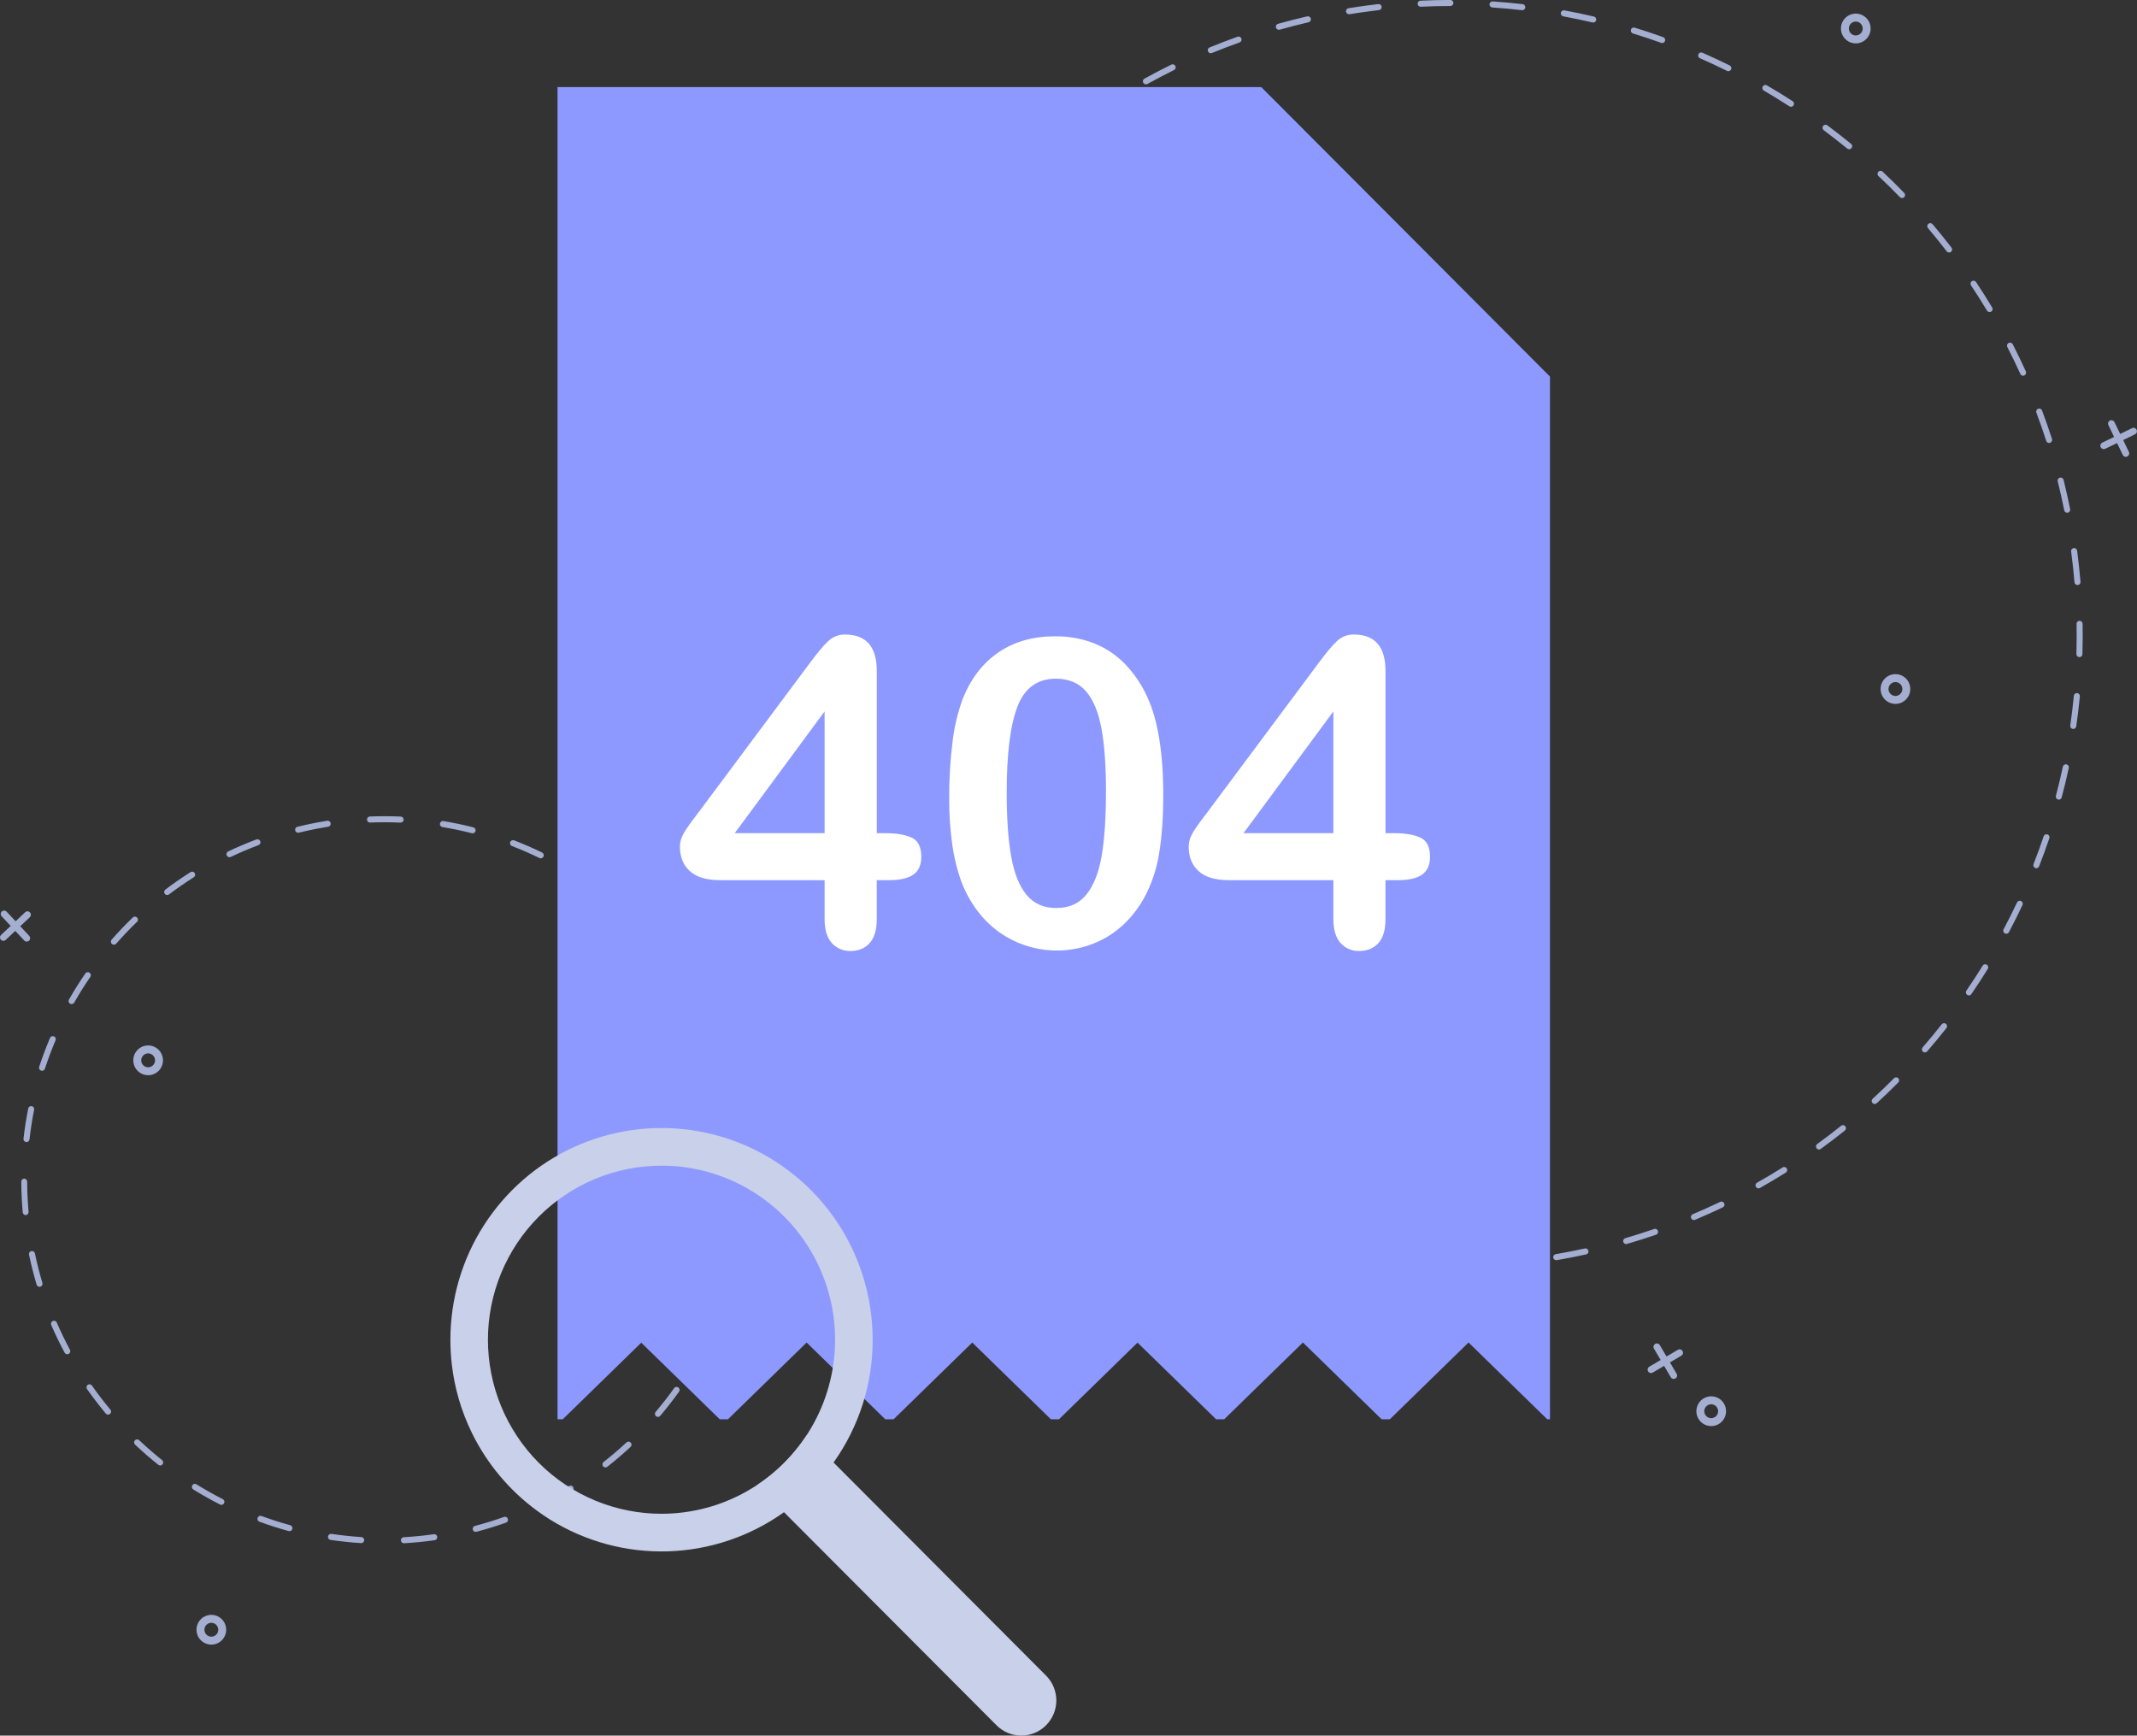 <svg width="213" height="173" viewBox="0 0 213 173" fill="none" xmlns="http://www.w3.org/2000/svg">
<rect x="0" y="0" width="213" height="173" fill="#333333" stroke="none"/>
<g clip-path="url(#clip0_206_542)">
<path d="M167.702 134.667C167.68 134.628 167.65 134.594 167.614 134.567C167.579 134.54 167.538 134.52 167.495 134.509C167.451 134.498 167.406 134.495 167.362 134.502C167.318 134.508 167.275 134.523 167.237 134.546L166.104 135.214L165.438 134.079C165.392 134.001 165.317 133.945 165.23 133.923C165.142 133.9 165.05 133.914 164.972 133.96C164.895 134.006 164.839 134.081 164.816 134.169C164.794 134.256 164.807 134.349 164.853 134.427L165.52 135.562L164.388 136.231C164.349 136.253 164.315 136.283 164.289 136.319C164.262 136.355 164.243 136.396 164.232 136.439C164.215 136.505 164.217 136.574 164.239 136.637C164.261 136.701 164.302 136.757 164.356 136.797C164.41 136.838 164.474 136.861 164.541 136.865C164.609 136.868 164.675 136.852 164.733 136.817L165.865 136.148L166.53 137.284C166.567 137.345 166.62 137.393 166.685 137.421C166.749 137.45 166.821 137.458 166.89 137.444C166.928 137.437 166.964 137.423 166.996 137.403C167.074 137.357 167.13 137.283 167.152 137.195C167.175 137.108 167.162 137.015 167.116 136.938L166.45 135.802L167.582 135.134C167.621 135.111 167.654 135.081 167.681 135.045C167.708 135.009 167.728 134.969 167.739 134.925C167.75 134.882 167.753 134.837 167.746 134.792C167.74 134.748 167.725 134.705 167.702 134.667Z" fill="#A3AED0"/>
<path d="M170.561 142.151C170.268 142.151 169.981 142.064 169.738 141.901C169.495 141.738 169.305 141.506 169.193 141.234C169.081 140.963 169.051 140.665 169.109 140.377C169.166 140.089 169.307 139.824 169.514 139.616C169.721 139.409 169.985 139.267 170.272 139.21C170.559 139.153 170.857 139.182 171.127 139.295C171.398 139.407 171.629 139.597 171.791 139.841C171.954 140.086 172.041 140.373 172.041 140.666C172.041 141.06 171.885 141.437 171.607 141.716C171.329 141.994 170.953 142.151 170.561 142.151ZM170.561 139.976C170.424 139.976 170.291 140.017 170.177 140.093C170.064 140.169 169.976 140.277 169.924 140.403C169.871 140.53 169.858 140.669 169.885 140.803C169.911 140.937 169.977 141.06 170.074 141.157C170.17 141.254 170.293 141.319 170.427 141.346C170.561 141.372 170.699 141.358 170.825 141.306C170.951 141.253 171.059 141.165 171.134 141.051C171.21 140.937 171.25 140.803 171.25 140.666C171.249 140.483 171.177 140.308 171.047 140.178C170.918 140.049 170.743 139.976 170.561 139.976Z" fill="#A3AED0"/>
<path d="M21.066 163.933C20.773 163.934 20.487 163.847 20.243 163.684C19.999 163.521 19.809 163.289 19.697 163.018C19.585 162.747 19.555 162.448 19.612 162.16C19.669 161.872 19.81 161.607 20.017 161.399C20.224 161.192 20.488 161.05 20.775 160.993C21.062 160.935 21.36 160.965 21.631 161.077C21.901 161.189 22.133 161.38 22.295 161.624C22.458 161.868 22.545 162.155 22.545 162.449C22.544 162.842 22.389 163.219 22.111 163.498C21.834 163.776 21.458 163.933 21.066 163.933ZM21.066 161.758C20.93 161.758 20.796 161.798 20.683 161.874C20.57 161.95 20.481 162.058 20.429 162.184C20.377 162.311 20.363 162.449 20.39 162.584C20.416 162.718 20.482 162.841 20.578 162.937C20.675 163.034 20.798 163.1 20.931 163.127C21.065 163.153 21.204 163.14 21.33 163.087C21.456 163.035 21.563 162.946 21.639 162.833C21.715 162.719 21.755 162.585 21.755 162.449C21.754 162.266 21.681 162.091 21.552 161.961C21.423 161.832 21.248 161.759 21.066 161.759V161.758Z" fill="#A3AED0"/>
<path d="M184.97 4.325C184.677 4.325 184.391 4.238 184.147 4.075C183.904 3.912 183.714 3.68 183.602 3.409C183.49 3.137 183.461 2.839 183.518 2.551C183.575 2.263 183.715 1.998 183.922 1.791C184.129 1.583 184.393 1.442 184.68 1.384C184.967 1.327 185.265 1.356 185.535 1.468C185.806 1.58 186.037 1.77 186.2 2.014C186.363 2.258 186.45 2.545 186.45 2.839C186.45 3.034 186.412 3.227 186.338 3.407C186.264 3.588 186.155 3.751 186.017 3.889C185.88 4.027 185.716 4.137 185.537 4.212C185.357 4.286 185.164 4.325 184.97 4.325ZM184.97 2.15C184.833 2.15 184.7 2.191 184.587 2.267C184.473 2.343 184.385 2.451 184.333 2.577C184.281 2.703 184.267 2.842 184.294 2.976C184.32 3.11 184.386 3.234 184.482 3.33C184.579 3.427 184.702 3.493 184.835 3.519C184.969 3.546 185.108 3.532 185.233 3.48C185.359 3.428 185.467 3.339 185.543 3.226C185.619 3.112 185.659 2.978 185.659 2.842C185.659 2.658 185.586 2.482 185.457 2.353C185.328 2.223 185.153 2.15 184.97 2.15Z" fill="#A3AED0"/>
<path d="M210.306 41.916C210.225 41.956 210.164 42.026 210.135 42.112C210.105 42.197 210.111 42.29 210.15 42.372L210.716 43.553L209.539 44.12C209.499 44.14 209.463 44.167 209.433 44.2C209.403 44.234 209.38 44.273 209.366 44.315C209.351 44.358 209.345 44.403 209.348 44.447C209.351 44.492 209.363 44.536 209.383 44.576C209.402 44.616 209.429 44.652 209.463 44.681C209.496 44.711 209.535 44.733 209.577 44.748C209.619 44.762 209.664 44.769 209.708 44.766C209.753 44.763 209.796 44.752 209.836 44.732L211.014 44.164L211.58 45.345C211.62 45.426 211.69 45.488 211.775 45.518C211.817 45.533 211.862 45.539 211.906 45.536C211.951 45.533 211.994 45.522 212.034 45.501C212.074 45.482 212.11 45.455 212.14 45.421C212.169 45.388 212.192 45.349 212.207 45.307C212.221 45.265 212.228 45.22 212.225 45.175C212.222 45.131 212.211 45.087 212.191 45.047L211.625 43.866L212.801 43.291C212.841 43.272 212.877 43.244 212.907 43.211C212.937 43.178 212.959 43.138 212.974 43.096C212.989 43.054 212.995 43.009 212.992 42.964C212.989 42.92 212.978 42.876 212.958 42.836C212.939 42.795 212.912 42.759 212.878 42.73C212.845 42.7 212.806 42.677 212.764 42.663C212.722 42.648 212.677 42.642 212.632 42.645C212.588 42.647 212.544 42.659 212.504 42.678L211.326 43.253L210.753 42.074C210.714 41.994 210.645 41.934 210.561 41.904C210.478 41.875 210.386 41.879 210.306 41.916Z" fill="#A3AED0"/>
<path d="M188.922 70.164C188.629 70.164 188.343 70.076 188.099 69.913C187.856 69.75 187.666 69.518 187.554 69.247C187.442 68.976 187.413 68.677 187.47 68.389C187.527 68.101 187.668 67.837 187.875 67.629C188.082 67.421 188.346 67.28 188.633 67.223C188.92 67.166 189.218 67.195 189.488 67.307C189.759 67.42 189.99 67.61 190.153 67.854C190.315 68.098 190.402 68.385 190.402 68.679C190.402 69.073 190.246 69.45 189.968 69.728C189.691 70.007 189.314 70.163 188.922 70.164ZM188.922 67.988C188.786 67.988 188.652 68.028 188.539 68.104C188.426 68.18 188.337 68.288 188.285 68.414C188.233 68.541 188.219 68.68 188.246 68.814C188.272 68.948 188.338 69.071 188.434 69.168C188.531 69.264 188.654 69.33 188.787 69.357C188.921 69.384 189.06 69.37 189.186 69.318C189.312 69.265 189.419 69.177 189.495 69.063C189.571 68.949 189.611 68.816 189.611 68.679C189.611 68.588 189.594 68.498 189.559 68.414C189.524 68.33 189.474 68.254 189.41 68.189C189.346 68.125 189.27 68.074 189.186 68.039C189.102 68.004 189.012 67.986 188.922 67.986V67.988Z" fill="#A3AED0"/>
<path d="M0.181 90.856C0.116 90.918 0.077 91.003 0.075 91.094C0.072 91.184 0.105 91.271 0.167 91.337L1.063 92.295L0.107 93.194C0.058 93.24 0.024 93.299 0.009 93.365C-0.006 93.43 -0.002 93.499 0.022 93.562C0.045 93.625 0.087 93.68 0.142 93.719C0.196 93.758 0.261 93.78 0.328 93.783C0.416 93.784 0.502 93.751 0.566 93.69L1.521 92.792L2.417 93.75C2.448 93.783 2.484 93.809 2.525 93.827C2.565 93.845 2.609 93.855 2.654 93.856C2.744 93.859 2.831 93.827 2.897 93.766C2.93 93.735 2.956 93.698 2.975 93.657C2.993 93.617 3.003 93.572 3.005 93.528C3.006 93.483 2.999 93.438 2.983 93.396C2.967 93.354 2.943 93.316 2.913 93.283L2.017 92.326L2.972 91.428C3.023 91.379 3.058 91.316 3.072 91.247C3.086 91.178 3.078 91.106 3.05 91.042C3.035 91.006 3.014 90.974 2.988 90.945C2.926 90.88 2.84 90.841 2.75 90.839C2.66 90.836 2.572 90.869 2.506 90.931L1.557 91.831L0.661 90.874C0.6 90.808 0.515 90.769 0.425 90.766C0.335 90.762 0.247 90.795 0.181 90.856Z" fill="#A3AED0"/>
<path d="M14.766 107.176C14.473 107.176 14.187 107.089 13.943 106.926C13.7 106.763 13.51 106.531 13.397 106.26C13.285 105.989 13.255 105.69 13.312 105.402C13.369 105.114 13.51 104.849 13.717 104.642C13.924 104.434 14.188 104.292 14.475 104.235C14.762 104.178 15.06 104.207 15.331 104.319C15.601 104.432 15.833 104.622 15.995 104.866C16.158 105.11 16.245 105.397 16.245 105.691C16.245 106.084 16.089 106.461 15.812 106.74C15.534 107.018 15.158 107.175 14.766 107.176ZM14.766 105C14.63 105 14.496 105.04 14.383 105.116C14.27 105.192 14.181 105.3 14.129 105.426C14.077 105.553 14.063 105.692 14.09 105.826C14.117 105.96 14.182 106.083 14.279 106.18C14.375 106.276 14.498 106.342 14.632 106.369C14.765 106.396 14.904 106.382 15.03 106.33C15.156 106.277 15.263 106.189 15.339 106.075C15.415 105.961 15.455 105.828 15.455 105.691C15.455 105.508 15.382 105.332 15.253 105.203C15.124 105.073 14.949 105 14.766 105Z" fill="#A3AED0"/>
<path d="M40.248 153.829C40.172 153.827 40.099 153.795 40.045 153.74C39.991 153.686 39.96 153.613 39.958 153.536C39.955 153.459 39.983 153.384 40.033 153.326C40.084 153.269 40.155 153.233 40.232 153.226C41.222 153.171 42.231 153.071 43.221 152.931C43.261 152.922 43.303 152.922 43.343 152.931C43.383 152.939 43.422 152.956 43.455 152.98C43.489 153.004 43.518 153.034 43.539 153.069C43.561 153.105 43.575 153.144 43.58 153.185C43.586 153.226 43.583 153.268 43.572 153.307C43.561 153.347 43.542 153.384 43.517 153.417C43.491 153.449 43.458 153.475 43.422 153.495C43.385 153.514 43.345 153.525 43.304 153.528C42.298 153.67 41.276 153.772 40.266 153.829H40.248ZM36.012 153.816H35.993C34.982 153.753 33.96 153.645 32.957 153.496C32.916 153.491 32.877 153.479 32.842 153.459C32.807 153.439 32.776 153.412 32.751 153.38C32.726 153.347 32.708 153.31 32.698 153.271C32.688 153.232 32.686 153.191 32.692 153.15C32.698 153.11 32.712 153.072 32.733 153.037C32.754 153.002 32.782 152.972 32.815 152.949C32.848 152.925 32.886 152.909 32.925 152.9C32.965 152.891 33.006 152.891 33.046 152.898C34.036 153.04 35.036 153.151 36.031 153.213C36.107 153.22 36.178 153.256 36.229 153.314C36.28 153.372 36.307 153.447 36.304 153.524C36.302 153.6 36.271 153.674 36.216 153.728C36.162 153.782 36.089 153.814 36.012 153.816ZM47.416 152.694C47.342 152.695 47.271 152.669 47.215 152.62C47.159 152.572 47.123 152.504 47.114 152.431C47.105 152.357 47.123 152.283 47.165 152.222C47.206 152.161 47.269 152.118 47.341 152.1C48.306 151.846 49.271 151.548 50.208 151.215C50.246 151.198 50.287 151.189 50.329 151.189C50.37 151.188 50.411 151.197 50.45 151.213C50.488 151.229 50.522 151.254 50.55 151.284C50.579 151.314 50.601 151.35 50.615 151.389C50.629 151.428 50.635 151.47 50.632 151.512C50.629 151.553 50.618 151.594 50.598 151.631C50.579 151.667 50.553 151.7 50.52 151.726C50.488 151.752 50.451 151.772 50.411 151.783C49.457 152.122 48.475 152.424 47.494 152.682C47.468 152.69 47.441 152.694 47.414 152.694H47.416ZM28.854 152.624C28.827 152.625 28.8 152.621 28.774 152.613C27.796 152.346 26.818 152.032 25.866 151.683C25.827 151.67 25.792 151.65 25.762 151.623C25.731 151.597 25.707 151.564 25.689 151.528C25.672 151.491 25.662 151.452 25.66 151.411C25.657 151.371 25.664 151.331 25.677 151.293C25.691 151.255 25.712 151.22 25.74 151.19C25.767 151.161 25.801 151.137 25.837 151.12C25.874 151.104 25.914 151.095 25.954 151.094C25.995 151.093 26.035 151.1 26.072 151.115C27.009 151.459 27.972 151.767 28.933 152.031C29.003 152.051 29.063 152.095 29.103 152.156C29.143 152.217 29.159 152.29 29.15 152.362C29.14 152.434 29.105 152.5 29.05 152.549C28.996 152.597 28.926 152.624 28.854 152.624ZM54.208 150.146C54.152 150.146 54.097 150.13 54.049 150.1C54.002 150.07 53.963 150.028 53.938 149.977C53.921 149.941 53.91 149.902 53.908 149.863C53.906 149.823 53.912 149.783 53.925 149.745C53.938 149.708 53.958 149.673 53.985 149.644C54.011 149.614 54.044 149.59 54.079 149.573C54.972 149.13 55.857 148.642 56.709 148.123C56.743 148.102 56.781 148.087 56.821 148.08C56.86 148.073 56.901 148.074 56.94 148.083C56.98 148.092 57.017 148.109 57.049 148.132C57.082 148.156 57.109 148.186 57.13 148.221C57.151 148.255 57.165 148.294 57.171 148.333C57.177 148.373 57.175 148.414 57.164 148.453C57.154 148.492 57.137 148.529 57.112 148.561C57.088 148.593 57.057 148.62 57.022 148.64C56.156 149.167 55.256 149.663 54.347 150.113C54.304 150.135 54.256 150.146 54.208 150.146ZM22.08 150.004C22.03 150.005 21.982 149.994 21.938 149.971C21.035 149.512 20.139 149.008 19.276 148.474C19.241 148.454 19.21 148.427 19.185 148.395C19.16 148.362 19.143 148.325 19.133 148.286C19.122 148.247 19.12 148.206 19.127 148.165C19.133 148.125 19.147 148.087 19.168 148.052C19.19 148.018 19.218 147.988 19.251 147.964C19.284 147.941 19.322 147.924 19.361 147.916C19.401 147.907 19.442 147.907 19.482 147.914C19.521 147.922 19.559 147.938 19.593 147.96C20.442 148.485 21.322 148.981 22.211 149.434C22.27 149.466 22.316 149.516 22.343 149.578C22.37 149.639 22.376 149.707 22.359 149.772C22.343 149.837 22.306 149.895 22.253 149.936C22.201 149.978 22.136 150.001 22.07 150.001L22.08 150.004ZM60.345 146.27C60.283 146.27 60.222 146.25 60.171 146.213C60.12 146.177 60.082 146.125 60.062 146.066C60.041 146.007 60.04 145.943 60.058 145.883C60.075 145.823 60.111 145.769 60.16 145.73C60.945 145.115 61.717 144.453 62.444 143.777C62.503 143.724 62.58 143.696 62.66 143.7C62.739 143.703 62.813 143.738 62.867 143.796C62.921 143.854 62.95 143.931 62.948 144.011C62.945 144.09 62.912 144.165 62.855 144.22C62.112 144.912 61.329 145.58 60.531 146.207C60.479 146.249 60.414 146.271 60.348 146.271L60.345 146.27ZM15.972 146.078C15.904 146.078 15.838 146.055 15.784 146.013C14.99 145.38 14.213 144.707 13.476 144.01C13.444 143.984 13.418 143.951 13.399 143.915C13.381 143.878 13.37 143.838 13.367 143.796C13.364 143.755 13.37 143.714 13.384 143.675C13.398 143.636 13.42 143.601 13.448 143.571C13.476 143.54 13.51 143.516 13.548 143.5C13.586 143.484 13.627 143.475 13.668 143.475C13.709 143.475 13.75 143.484 13.787 143.5C13.825 143.516 13.859 143.54 13.887 143.57C14.614 144.256 15.378 144.917 16.152 145.539C16.201 145.578 16.237 145.631 16.254 145.691C16.272 145.752 16.27 145.816 16.25 145.875C16.229 145.934 16.191 145.986 16.14 146.022C16.089 146.059 16.028 146.078 15.965 146.078H15.972ZM65.578 141.233C65.52 141.232 65.465 141.215 65.416 141.184C65.368 141.153 65.33 141.108 65.306 141.056C65.282 141.004 65.273 140.946 65.281 140.889C65.288 140.832 65.312 140.779 65.349 140.734C65.995 139.974 66.622 139.173 67.197 138.361C67.245 138.299 67.314 138.259 67.392 138.247C67.469 138.236 67.547 138.255 67.611 138.301C67.674 138.346 67.718 138.415 67.732 138.492C67.746 138.569 67.73 138.648 67.687 138.713C67.096 139.539 66.465 140.351 65.808 141.126C65.781 141.16 65.746 141.187 65.706 141.205C65.667 141.224 65.624 141.234 65.581 141.234L65.578 141.233ZM10.774 141.006C10.73 141.005 10.686 140.996 10.646 140.977C10.606 140.958 10.57 140.931 10.542 140.898C9.891 140.117 9.268 139.301 8.682 138.471C8.657 138.438 8.639 138.401 8.629 138.362C8.618 138.322 8.616 138.281 8.622 138.241C8.629 138.2 8.643 138.162 8.664 138.127C8.685 138.092 8.714 138.062 8.747 138.039C8.78 138.015 8.818 137.999 8.858 137.99C8.898 137.982 8.939 137.981 8.979 137.989C9.019 137.997 9.056 138.013 9.09 138.036C9.124 138.059 9.152 138.088 9.174 138.123C9.741 138.939 10.363 139.742 11.004 140.509C11.041 140.553 11.064 140.607 11.071 140.664C11.078 140.72 11.069 140.778 11.045 140.83C11.021 140.882 10.983 140.926 10.935 140.957C10.887 140.988 10.831 141.005 10.774 141.006ZM69.699 135.244C69.647 135.244 69.596 135.23 69.55 135.204C69.505 135.178 69.467 135.141 69.44 135.095C69.414 135.05 69.399 134.999 69.398 134.946C69.397 134.894 69.41 134.842 69.435 134.796C69.916 133.92 70.366 133.013 70.771 132.099C70.786 132.062 70.808 132.027 70.837 131.999C70.866 131.97 70.9 131.947 70.937 131.932C70.975 131.917 71.015 131.909 71.055 131.91C71.096 131.911 71.136 131.919 71.173 131.936C71.21 131.952 71.243 131.976 71.271 132.006C71.298 132.036 71.32 132.071 71.334 132.109C71.347 132.147 71.353 132.187 71.351 132.228C71.349 132.269 71.339 132.308 71.321 132.345C70.909 133.273 70.452 134.19 69.963 135.085C69.938 135.133 69.9 135.173 69.854 135.202C69.808 135.23 69.756 135.245 69.702 135.246L69.699 135.244ZM6.703 134.986C6.649 134.986 6.596 134.971 6.549 134.943C6.502 134.915 6.464 134.875 6.438 134.827C5.957 133.932 5.509 133.005 5.105 132.072C5.074 131.998 5.072 131.915 5.102 131.84C5.132 131.765 5.19 131.705 5.264 131.673C5.338 131.642 5.421 131.64 5.495 131.67C5.57 131.7 5.63 131.758 5.661 131.832C6.058 132.749 6.498 133.66 6.971 134.54C6.99 134.575 7.001 134.614 7.005 134.653C7.01 134.692 7.006 134.732 6.995 134.77C6.983 134.808 6.965 134.844 6.94 134.874C6.915 134.905 6.884 134.93 6.849 134.949C6.804 134.974 6.754 134.987 6.703 134.986ZM72.543 128.549C72.512 128.55 72.482 128.545 72.454 128.535C72.377 128.511 72.314 128.458 72.277 128.387C72.24 128.317 72.232 128.234 72.255 128.158C72.55 127.202 72.809 126.223 73.022 125.247C73.04 125.169 73.087 125.1 73.154 125.057C73.221 125.014 73.303 125 73.381 125.017C73.459 125.034 73.526 125.081 73.569 125.149C73.612 125.216 73.627 125.298 73.61 125.376C73.393 126.369 73.13 127.363 72.83 128.337C72.811 128.398 72.773 128.452 72.721 128.49C72.669 128.529 72.607 128.549 72.543 128.549ZM3.93 128.266C3.867 128.264 3.805 128.243 3.754 128.204C3.703 128.165 3.666 128.111 3.647 128.05C3.364 127.079 3.105 126.081 2.897 125.083C2.886 125.044 2.883 125.002 2.889 124.961C2.894 124.92 2.908 124.88 2.93 124.845C2.951 124.809 2.98 124.779 3.013 124.755C3.047 124.731 3.085 124.714 3.126 124.705C3.166 124.697 3.208 124.697 3.248 124.705C3.289 124.714 3.327 124.73 3.361 124.754C3.395 124.778 3.423 124.809 3.445 124.844C3.466 124.879 3.48 124.919 3.486 124.96C3.691 125.941 3.94 126.921 4.225 127.877C4.236 127.915 4.24 127.955 4.236 127.994C4.232 128.034 4.221 128.072 4.202 128.107C4.183 128.142 4.157 128.173 4.127 128.198C4.096 128.223 4.06 128.242 4.022 128.253C3.992 128.261 3.961 128.264 3.93 128.263V128.266ZM73.978 121.417H73.948C73.909 121.414 73.871 121.402 73.836 121.383C73.801 121.365 73.77 121.34 73.745 121.309C73.72 121.278 73.701 121.243 73.689 121.205C73.678 121.167 73.674 121.127 73.678 121.088C73.774 120.094 73.828 119.082 73.841 118.082C73.842 118.001 73.874 117.924 73.932 117.868C73.99 117.811 74.067 117.78 74.148 117.781C74.228 117.782 74.305 117.815 74.361 117.873C74.418 117.93 74.449 118.008 74.448 118.089C74.436 119.107 74.38 120.134 74.282 121.146C74.274 121.221 74.238 121.29 74.182 121.34C74.126 121.389 74.053 121.416 73.978 121.414V121.417ZM2.558 121.118C2.484 121.116 2.413 121.087 2.359 121.037C2.305 120.986 2.272 120.918 2.265 120.844C2.174 119.829 2.123 118.8 2.123 117.785C2.122 117.708 2.151 117.633 2.204 117.576C2.257 117.52 2.329 117.486 2.406 117.481C2.486 117.481 2.562 117.513 2.618 117.569C2.675 117.625 2.707 117.701 2.708 117.781C2.708 118.774 2.761 119.792 2.849 120.789C2.853 120.828 2.849 120.868 2.837 120.906C2.825 120.944 2.806 120.979 2.781 121.009C2.755 121.04 2.724 121.065 2.689 121.083C2.654 121.102 2.615 121.113 2.576 121.116L2.558 121.118ZM73.94 114.139C73.866 114.139 73.794 114.111 73.739 114.061C73.684 114.012 73.649 113.943 73.641 113.869C73.535 112.876 73.386 111.882 73.198 110.889V110.85C73.191 110.811 73.191 110.771 73.199 110.733C73.206 110.694 73.222 110.657 73.244 110.624C73.266 110.591 73.294 110.563 73.327 110.541C73.36 110.52 73.397 110.504 73.436 110.497C73.475 110.489 73.514 110.49 73.553 110.497C73.592 110.505 73.629 110.521 73.661 110.543C73.694 110.565 73.722 110.593 73.744 110.626C73.766 110.659 73.781 110.696 73.788 110.735L73.797 110.775C73.988 111.769 74.139 112.795 74.247 113.803C74.251 113.842 74.248 113.882 74.237 113.92C74.225 113.958 74.207 113.994 74.182 114.025C74.157 114.056 74.126 114.082 74.092 114.101C74.057 114.12 74.019 114.132 73.979 114.136L73.94 114.139ZM2.641 113.839H2.606C2.526 113.83 2.454 113.79 2.404 113.727C2.355 113.664 2.332 113.584 2.341 113.504C2.456 112.495 2.616 111.478 2.815 110.48C2.834 110.405 2.882 110.34 2.947 110.299C3.012 110.258 3.091 110.244 3.167 110.259C3.242 110.274 3.309 110.318 3.354 110.381C3.398 110.445 3.417 110.523 3.405 110.599C3.209 111.58 3.053 112.586 2.94 113.58C2.929 113.652 2.893 113.717 2.838 113.765C2.784 113.813 2.714 113.839 2.641 113.839ZM72.441 106.98C72.377 106.979 72.316 106.958 72.265 106.92C72.215 106.882 72.177 106.829 72.158 106.768C71.856 105.814 71.51 104.864 71.129 103.941C71.111 103.904 71.1 103.863 71.098 103.822C71.096 103.781 71.103 103.739 71.117 103.701C71.132 103.662 71.154 103.627 71.183 103.597C71.212 103.567 71.246 103.544 71.284 103.528C71.323 103.512 71.364 103.505 71.405 103.505C71.446 103.506 71.487 103.515 71.524 103.533C71.562 103.55 71.596 103.574 71.623 103.605C71.651 103.636 71.672 103.672 71.685 103.711C72.073 104.649 72.425 105.616 72.732 106.585C72.745 106.623 72.749 106.663 72.746 106.702C72.743 106.742 72.731 106.781 72.713 106.816C72.695 106.851 72.67 106.883 72.64 106.908C72.61 106.934 72.575 106.953 72.537 106.966C72.506 106.976 72.474 106.98 72.441 106.98ZM4.191 106.734C4.159 106.734 4.128 106.73 4.097 106.72C4.022 106.695 3.959 106.64 3.923 106.569C3.887 106.497 3.88 106.414 3.905 106.338C4.222 105.373 4.583 104.409 4.979 103.473C4.994 103.435 5.016 103.4 5.044 103.371C5.072 103.341 5.105 103.318 5.143 103.302C5.18 103.286 5.22 103.278 5.261 103.278C5.301 103.278 5.341 103.286 5.379 103.302C5.416 103.317 5.45 103.341 5.478 103.37C5.506 103.399 5.528 103.434 5.543 103.472C5.557 103.51 5.564 103.55 5.562 103.591C5.561 103.631 5.551 103.671 5.534 103.708C5.143 104.629 4.788 105.577 4.478 106.527C4.458 106.588 4.42 106.64 4.368 106.677C4.316 106.715 4.254 106.734 4.191 106.734ZM69.552 100.31C69.499 100.31 69.446 100.296 69.4 100.269C69.354 100.242 69.316 100.203 69.29 100.156C68.802 99.286 68.271 98.424 67.711 97.601C67.671 97.534 67.657 97.455 67.674 97.379C67.69 97.304 67.735 97.237 67.799 97.194C67.863 97.15 67.941 97.133 68.017 97.145C68.094 97.158 68.162 97.2 68.209 97.262C68.775 98.103 69.319 98.979 69.815 99.865C69.841 99.911 69.854 99.963 69.854 100.015C69.853 100.068 69.839 100.12 69.812 100.165C69.786 100.211 69.748 100.248 69.702 100.275C69.656 100.301 69.605 100.315 69.552 100.315V100.31ZM7.135 100.086C7.082 100.086 7.031 100.072 6.985 100.046C6.916 100.006 6.865 99.941 6.844 99.864C6.823 99.787 6.834 99.704 6.873 99.635C7.377 98.752 7.923 97.88 8.498 97.043C8.52 97.009 8.548 96.979 8.581 96.957C8.615 96.934 8.652 96.918 8.692 96.91C8.732 96.901 8.772 96.902 8.812 96.91C8.852 96.918 8.889 96.934 8.922 96.957C8.956 96.98 8.984 97.009 9.006 97.043C9.028 97.077 9.042 97.115 9.049 97.156C9.056 97.195 9.054 97.236 9.045 97.276C9.036 97.315 9.019 97.352 8.995 97.385C8.428 98.208 7.891 99.067 7.397 99.94C7.37 99.983 7.332 100.019 7.287 100.044C7.242 100.069 7.192 100.082 7.141 100.082L7.135 100.086ZM65.371 94.365C65.328 94.365 65.285 94.355 65.246 94.337C65.207 94.319 65.173 94.293 65.145 94.26C64.491 93.506 63.797 92.769 63.081 92.073C63.033 92.014 63.008 91.941 63.011 91.865C63.015 91.79 63.046 91.718 63.099 91.665C63.153 91.612 63.224 91.58 63.299 91.577C63.374 91.573 63.448 91.598 63.506 91.647C64.233 92.356 64.938 93.104 65.603 93.871C65.641 93.915 65.665 93.969 65.673 94.026C65.681 94.083 65.672 94.141 65.648 94.194C65.625 94.247 65.586 94.291 65.538 94.323C65.489 94.354 65.433 94.371 65.375 94.372L65.371 94.365ZM11.351 94.166C11.293 94.165 11.237 94.148 11.188 94.117C11.14 94.085 11.102 94.04 11.078 93.987C11.054 93.934 11.046 93.876 11.054 93.819C11.062 93.761 11.087 93.707 11.125 93.664C11.794 92.9 12.505 92.156 13.235 91.452C13.264 91.424 13.297 91.402 13.334 91.387C13.371 91.372 13.411 91.365 13.45 91.365C13.49 91.366 13.53 91.374 13.566 91.39C13.603 91.405 13.636 91.428 13.664 91.457C13.692 91.485 13.714 91.519 13.729 91.556C13.743 91.593 13.751 91.632 13.751 91.672C13.75 91.712 13.742 91.752 13.726 91.788C13.711 91.825 13.688 91.859 13.66 91.886C12.941 92.579 12.244 93.306 11.585 94.062C11.556 94.094 11.521 94.12 11.482 94.137C11.442 94.154 11.4 94.162 11.357 94.162L11.351 94.166ZM60.085 89.381C60.019 89.382 59.954 89.36 59.902 89.319C59.111 88.712 58.283 88.13 57.444 87.59C57.381 87.545 57.337 87.478 57.322 87.401C57.308 87.325 57.323 87.246 57.365 87.18C57.407 87.115 57.472 87.069 57.547 87.05C57.623 87.032 57.702 87.043 57.769 87.082C58.618 87.63 59.468 88.218 60.269 88.839C60.319 88.878 60.355 88.931 60.374 88.991C60.392 89.052 60.391 89.117 60.371 89.177C60.35 89.236 60.312 89.288 60.261 89.325C60.209 89.362 60.148 89.382 60.085 89.381ZM16.666 89.215C16.603 89.216 16.541 89.196 16.489 89.159C16.438 89.122 16.399 89.07 16.379 89.01C16.359 88.949 16.358 88.884 16.377 88.824C16.396 88.763 16.433 88.71 16.483 88.672C17.293 88.059 18.136 87.472 18.994 86.93C19.062 86.888 19.144 86.874 19.222 86.891C19.3 86.909 19.368 86.957 19.41 87.025C19.453 87.093 19.467 87.175 19.449 87.254C19.431 87.332 19.383 87.4 19.315 87.443C18.473 87.975 17.642 88.551 16.847 89.153C16.796 89.191 16.735 89.211 16.672 89.211L16.666 89.215ZM53.91 85.561C53.864 85.561 53.82 85.55 53.779 85.531C52.882 85.094 51.955 84.691 51.025 84.331C50.95 84.303 50.889 84.245 50.857 84.171C50.824 84.098 50.822 84.014 50.85 83.939C50.879 83.864 50.936 83.803 51.01 83.77C51.083 83.737 51.166 83.735 51.242 83.764C52.187 84.13 53.13 84.54 54.041 84.984C54.099 85.016 54.145 85.066 54.172 85.126C54.199 85.186 54.206 85.254 54.191 85.318C54.176 85.383 54.14 85.441 54.09 85.483C54.039 85.525 53.975 85.549 53.91 85.552V85.561ZM22.874 85.444C22.805 85.444 22.739 85.421 22.686 85.378C22.632 85.335 22.595 85.276 22.58 85.209C22.565 85.142 22.573 85.072 22.602 85.01C22.632 84.949 22.682 84.899 22.743 84.869C23.659 84.434 24.605 84.032 25.554 83.674C25.591 83.66 25.631 83.654 25.671 83.655C25.71 83.656 25.749 83.666 25.786 83.682C25.822 83.699 25.854 83.722 25.881 83.751C25.909 83.78 25.93 83.814 25.944 83.852C25.957 83.889 25.964 83.929 25.963 83.968C25.961 84.008 25.952 84.047 25.936 84.084C25.919 84.12 25.896 84.153 25.867 84.18C25.838 84.207 25.804 84.228 25.767 84.242C24.832 84.593 23.903 84.987 23.002 85.416C22.962 85.435 22.918 85.444 22.874 85.444ZM47.102 83.064C47.076 83.063 47.051 83.06 47.027 83.054C46.06 82.807 45.072 82.6 44.088 82.437C44.012 82.421 43.944 82.377 43.899 82.312C43.855 82.247 43.837 82.168 43.85 82.09C43.863 82.013 43.905 81.944 43.968 81.897C44.031 81.85 44.11 81.83 44.188 81.841C45.187 82.007 46.193 82.218 47.175 82.468C47.247 82.485 47.31 82.529 47.352 82.59C47.394 82.651 47.413 82.725 47.404 82.799C47.394 82.872 47.359 82.94 47.303 82.989C47.247 83.038 47.176 83.065 47.102 83.064ZM29.708 83.007C29.636 83.006 29.566 82.978 29.512 82.929C29.458 82.88 29.423 82.813 29.415 82.741C29.406 82.668 29.424 82.595 29.465 82.535C29.506 82.474 29.567 82.431 29.638 82.412C30.235 82.27 30.848 82.129 31.456 82.014C31.844 81.938 32.239 81.872 32.63 81.808C32.706 81.8 32.783 81.822 32.844 81.869C32.905 81.916 32.946 81.985 32.958 82.061C32.97 82.137 32.953 82.215 32.909 82.279C32.866 82.343 32.8 82.388 32.724 82.404C32.34 82.465 31.952 82.533 31.57 82.607C30.971 82.722 30.369 82.854 29.781 82.999C29.757 83.002 29.732 83.002 29.708 83V83.007ZM39.922 81.997H39.913C39.385 81.974 38.85 81.961 38.324 81.961C37.855 81.961 37.38 81.971 36.908 81.99C36.867 81.993 36.826 81.989 36.787 81.976C36.748 81.964 36.712 81.943 36.681 81.916C36.65 81.889 36.625 81.856 36.608 81.819C36.59 81.782 36.58 81.742 36.578 81.701C36.577 81.66 36.583 81.619 36.598 81.58C36.613 81.542 36.635 81.507 36.664 81.477C36.692 81.448 36.727 81.425 36.765 81.409C36.803 81.393 36.843 81.386 36.884 81.386C37.361 81.366 37.844 81.358 38.321 81.358C38.857 81.358 39.401 81.369 39.937 81.393C40.017 81.395 40.093 81.429 40.148 81.487C40.204 81.544 40.234 81.622 40.232 81.702C40.231 81.782 40.197 81.859 40.139 81.914C40.082 81.969 40.004 82 39.924 81.998L39.922 81.997Z" fill="#A3AED0"/>
<path d="M148.522 126.391L148.001 126.422C147.923 126.424 147.847 126.396 147.789 126.343C147.731 126.29 147.696 126.216 147.691 126.138C147.687 126.06 147.713 125.982 147.764 125.923C147.814 125.863 147.887 125.826 147.965 125.819C148.955 125.763 149.946 125.677 150.937 125.58C151.016 125.572 151.096 125.596 151.158 125.646C151.22 125.697 151.26 125.77 151.268 125.85C151.276 125.93 151.253 126.009 151.202 126.072C151.152 126.134 151.079 126.174 150.999 126.182C150.17 126.267 149.343 126.337 148.522 126.391ZM143.825 126.52H143.801C142.81 126.51 141.795 126.476 140.802 126.418C140.762 126.415 140.723 126.405 140.688 126.388C140.652 126.371 140.62 126.347 140.594 126.317C140.568 126.288 140.548 126.253 140.535 126.216C140.522 126.179 140.516 126.139 140.518 126.1C140.524 126.02 140.56 125.945 140.619 125.892C140.679 125.839 140.757 125.811 140.837 125.816C141.828 125.874 142.818 125.908 143.809 125.918C143.886 125.921 143.959 125.952 144.013 126.007C144.067 126.061 144.098 126.135 144.1 126.212C144.102 126.288 144.075 126.363 144.024 126.421C143.973 126.478 143.903 126.514 143.826 126.521L143.825 126.52ZM155.123 125.611C155.047 125.615 154.973 125.589 154.915 125.539C154.857 125.49 154.82 125.42 154.811 125.344C154.803 125.268 154.823 125.192 154.868 125.13C154.913 125.069 154.979 125.027 155.054 125.012C156.028 124.845 157.01 124.653 157.973 124.445C158.05 124.43 158.13 124.446 158.195 124.489C158.261 124.533 158.307 124.6 158.323 124.677C158.34 124.754 158.326 124.834 158.285 124.901C158.243 124.968 158.178 125.016 158.101 125.035C157.13 125.248 156.14 125.442 155.155 125.61C155.144 125.611 155.134 125.612 155.123 125.611ZM136.671 126.037C136.653 126.039 136.634 126.039 136.615 126.037C135.624 125.912 134.633 125.763 133.643 125.591C133.564 125.578 133.494 125.533 133.448 125.468C133.402 125.402 133.383 125.321 133.397 125.242C133.411 125.163 133.455 125.092 133.521 125.046C133.586 125 133.667 124.982 133.746 124.995C134.717 125.166 135.706 125.315 136.686 125.438C136.759 125.449 136.826 125.486 136.873 125.543C136.921 125.6 136.946 125.672 136.944 125.746C136.942 125.82 136.913 125.891 136.862 125.945C136.811 125.999 136.742 126.032 136.669 126.039L136.671 126.037ZM162.108 124.006C162.034 124.013 161.959 123.991 161.9 123.945C161.84 123.899 161.8 123.832 161.787 123.758C161.774 123.684 161.789 123.608 161.83 123.544C161.87 123.481 161.933 123.435 162.005 123.416C162.952 123.139 163.906 122.837 164.836 122.516C164.874 122.498 164.916 122.488 164.958 122.487C165 122.486 165.042 122.494 165.081 122.51C165.121 122.526 165.156 122.551 165.185 122.582C165.214 122.613 165.236 122.649 165.25 122.69C165.264 122.73 165.269 122.772 165.265 122.815C165.262 122.857 165.249 122.898 165.229 122.935C165.208 122.972 165.18 123.005 165.146 123.03C165.113 123.056 165.074 123.074 165.032 123.084C164.09 123.407 163.127 123.712 162.171 123.99C162.151 123.997 162.131 124.002 162.111 124.005L162.108 124.006ZM129.62 124.731C129.59 124.734 129.559 124.731 129.53 124.723C128.561 124.486 127.585 124.222 126.627 123.937C126.587 123.927 126.55 123.909 126.518 123.884C126.485 123.86 126.458 123.829 126.438 123.793C126.417 123.758 126.404 123.719 126.4 123.678C126.395 123.637 126.399 123.596 126.41 123.557C126.422 123.518 126.441 123.482 126.467 123.45C126.493 123.419 126.525 123.393 126.562 123.374C126.598 123.356 126.637 123.344 126.678 123.342C126.719 123.339 126.759 123.344 126.798 123.357C127.746 123.641 128.713 123.901 129.673 124.137C129.742 124.154 129.803 124.196 129.845 124.255C129.886 124.313 129.905 124.385 129.899 124.456C129.893 124.528 129.861 124.595 129.81 124.645C129.759 124.696 129.692 124.726 129.62 124.731ZM168.867 121.609C168.794 121.616 168.722 121.597 168.663 121.556C168.603 121.514 168.561 121.452 168.544 121.381C168.527 121.311 168.536 121.236 168.569 121.171C168.602 121.107 168.658 121.056 168.725 121.03C169.635 120.646 170.548 120.235 171.438 119.809C171.474 119.789 171.514 119.777 171.555 119.774C171.595 119.77 171.637 119.774 171.676 119.787C171.715 119.8 171.75 119.82 171.781 119.847C171.812 119.874 171.837 119.907 171.855 119.945C171.872 119.982 171.882 120.022 171.884 120.063C171.885 120.104 171.879 120.145 171.864 120.183C171.849 120.222 171.827 120.257 171.798 120.286C171.77 120.315 171.735 120.338 171.697 120.354C170.799 120.78 169.877 121.199 168.959 121.586C168.929 121.598 168.898 121.606 168.867 121.609ZM122.76 122.622C122.718 122.625 122.675 122.619 122.635 122.604C121.701 122.256 120.761 121.881 119.843 121.49C119.769 121.458 119.71 121.398 119.679 121.323C119.649 121.249 119.649 121.165 119.681 121.09C119.712 121.016 119.772 120.957 119.846 120.926C119.921 120.896 120.005 120.896 120.079 120.928C120.989 121.316 121.919 121.688 122.845 122.032C122.909 122.056 122.964 122.102 122.999 122.161C123.034 122.22 123.047 122.29 123.038 122.358C123.028 122.427 122.995 122.49 122.944 122.537C122.894 122.584 122.829 122.612 122.76 122.617V122.622ZM175.299 118.454C175.23 118.459 175.161 118.441 175.104 118.402C175.047 118.362 175.005 118.304 174.986 118.238C174.966 118.171 174.97 118.1 174.997 118.036C175.023 117.972 175.071 117.919 175.132 117.886C175.99 117.402 176.848 116.892 177.68 116.366C177.748 116.325 177.829 116.313 177.905 116.331C177.982 116.35 178.048 116.398 178.09 116.465C178.132 116.532 178.146 116.613 178.129 116.69C178.112 116.767 178.066 116.835 178 116.878C177.151 117.408 176.29 117.924 175.424 118.412C175.386 118.435 175.343 118.449 175.299 118.454ZM116.187 119.741C116.134 119.744 116.08 119.733 116.033 119.708C115.142 119.257 114.252 118.777 113.386 118.289C113.349 118.271 113.317 118.245 113.291 118.214C113.264 118.182 113.245 118.146 113.233 118.107C113.221 118.067 113.217 118.026 113.222 117.985C113.226 117.945 113.239 117.905 113.259 117.87C113.279 117.834 113.306 117.803 113.339 117.778C113.372 117.753 113.409 117.735 113.449 117.725C113.488 117.715 113.529 117.714 113.57 117.72C113.61 117.727 113.649 117.742 113.683 117.764C114.542 118.254 115.424 118.728 116.304 119.183C116.362 119.214 116.408 119.263 116.435 119.322C116.463 119.381 116.47 119.447 116.457 119.511C116.444 119.575 116.411 119.633 116.362 119.676C116.313 119.719 116.252 119.746 116.187 119.751V119.741ZM181.326 114.583C181.275 114.586 181.224 114.576 181.178 114.554C181.132 114.532 181.092 114.499 181.061 114.458C181.038 114.426 181.02 114.389 181.011 114.35C181.002 114.311 181 114.271 181.006 114.231C181.013 114.191 181.027 114.153 181.048 114.119C181.069 114.085 181.097 114.056 181.129 114.032C181.928 113.452 182.722 112.846 183.492 112.228C183.522 112.201 183.558 112.18 183.597 112.167C183.635 112.154 183.677 112.149 183.717 112.153C183.758 112.156 183.798 112.168 183.834 112.187C183.87 112.207 183.902 112.233 183.927 112.265C183.953 112.297 183.972 112.334 183.983 112.374C183.994 112.413 183.996 112.455 183.991 112.495C183.985 112.536 183.971 112.575 183.95 112.61C183.929 112.645 183.901 112.676 183.868 112.7C183.091 113.323 182.288 113.936 181.483 114.521C181.438 114.556 181.383 114.577 181.326 114.583ZM109.992 116.13C109.926 116.134 109.861 116.117 109.807 116.08C108.974 115.53 108.145 114.945 107.34 114.363C107.305 114.341 107.275 114.312 107.252 114.278C107.228 114.243 107.212 114.205 107.205 114.164C107.197 114.123 107.198 114.081 107.207 114.041C107.216 114.001 107.233 113.963 107.258 113.929C107.282 113.896 107.313 113.868 107.349 113.847C107.384 113.826 107.424 113.812 107.465 113.807C107.506 113.803 107.547 113.806 107.587 113.818C107.627 113.83 107.663 113.85 107.695 113.876C108.492 114.458 109.314 115.032 110.139 115.579C110.192 115.614 110.232 115.664 110.254 115.723C110.277 115.782 110.281 115.846 110.265 115.907C110.249 115.968 110.215 116.022 110.167 116.063C110.119 116.103 110.06 116.128 109.998 116.133L109.992 116.13ZM186.878 110.044C186.816 110.049 186.754 110.033 186.701 110.001C186.647 109.968 186.605 109.919 186.581 109.862C186.556 109.804 186.551 109.74 186.564 109.679C186.578 109.618 186.61 109.562 186.656 109.52C187.384 108.852 188.104 108.158 188.799 107.457C188.857 107.408 188.931 107.383 189.006 107.387C189.081 107.39 189.152 107.422 189.205 107.475C189.259 107.528 189.29 107.6 189.293 107.675C189.297 107.751 189.272 107.824 189.224 107.882C188.516 108.592 187.794 109.292 187.06 109.966C187.009 110.013 186.943 110.04 186.874 110.044H186.878ZM104.239 111.844C104.161 111.848 104.085 111.824 104.025 111.774C103.262 111.133 102.502 110.466 101.77 109.787C101.739 109.761 101.712 109.729 101.694 109.692C101.675 109.656 101.664 109.616 101.661 109.575C101.658 109.534 101.664 109.492 101.677 109.454C101.691 109.415 101.712 109.379 101.74 109.349C101.768 109.319 101.801 109.294 101.839 109.278C101.876 109.261 101.917 109.252 101.958 109.251C101.999 109.251 102.039 109.259 102.077 109.274C102.115 109.29 102.149 109.313 102.178 109.343C102.904 110.013 103.655 110.674 104.411 111.309C104.457 111.347 104.491 111.399 104.508 111.457C104.524 111.515 104.523 111.577 104.505 111.634C104.486 111.691 104.451 111.742 104.403 111.779C104.356 111.816 104.299 111.838 104.239 111.842V111.844ZM191.876 104.906C191.837 104.909 191.798 104.904 191.76 104.891C191.723 104.879 191.689 104.859 191.66 104.832C191.629 104.806 191.605 104.775 191.587 104.739C191.569 104.704 191.559 104.665 191.556 104.626C191.553 104.586 191.558 104.546 191.571 104.509C191.584 104.471 191.604 104.436 191.63 104.406C192.277 103.66 192.915 102.888 193.526 102.111C193.55 102.079 193.581 102.051 193.615 102.03C193.65 102.01 193.689 101.996 193.729 101.991C193.769 101.985 193.81 101.988 193.849 101.999C193.888 102.01 193.925 102.028 193.956 102.053C193.988 102.078 194.014 102.11 194.034 102.145C194.053 102.181 194.065 102.22 194.069 102.261C194.073 102.301 194.069 102.342 194.057 102.38C194.045 102.419 194.025 102.455 193.999 102.486C193.382 103.27 192.738 104.047 192.084 104.802C192.03 104.861 191.956 104.897 191.876 104.9V104.906ZM99.013 106.923C98.969 106.926 98.925 106.919 98.884 106.903C98.843 106.887 98.805 106.862 98.775 106.829C98.089 106.105 97.411 105.356 96.76 104.602C96.731 104.573 96.709 104.538 96.694 104.499C96.68 104.461 96.673 104.42 96.674 104.379C96.676 104.338 96.686 104.297 96.704 104.26C96.722 104.223 96.747 104.19 96.778 104.163C96.809 104.136 96.845 104.116 96.884 104.103C96.923 104.091 96.965 104.086 97.005 104.09C97.046 104.094 97.086 104.107 97.122 104.127C97.158 104.147 97.189 104.174 97.214 104.206C97.86 104.954 98.532 105.697 99.211 106.413C99.251 106.455 99.277 106.507 99.288 106.563C99.299 106.62 99.294 106.678 99.273 106.731C99.252 106.785 99.217 106.831 99.171 106.865C99.125 106.899 99.07 106.919 99.013 106.923ZM196.265 99.219C196.198 99.224 196.131 99.205 196.075 99.166C196.042 99.144 196.013 99.115 195.991 99.081C195.969 99.047 195.954 99.01 195.947 98.97C195.94 98.93 195.94 98.889 195.949 98.85C195.958 98.811 195.974 98.773 195.998 98.74C196.564 97.926 197.104 97.085 197.625 96.244C197.67 96.18 197.736 96.137 197.812 96.121C197.888 96.106 197.966 96.12 198.032 96.161C198.097 96.202 198.144 96.266 198.164 96.341C198.183 96.416 198.173 96.496 198.136 96.563C197.613 97.415 197.059 98.266 196.494 99.084C196.469 99.123 196.435 99.155 196.395 99.178C196.356 99.202 196.311 99.216 196.265 99.219ZM94.379 101.446C94.329 101.449 94.279 101.44 94.234 101.419C94.189 101.398 94.149 101.366 94.119 101.327C93.52 100.53 92.931 99.71 92.371 98.885C92.326 98.819 92.309 98.737 92.324 98.659C92.338 98.58 92.384 98.51 92.45 98.465C92.516 98.42 92.597 98.403 92.676 98.418C92.754 98.433 92.824 98.478 92.869 98.545C93.424 99.361 94.001 100.174 94.6 100.957C94.624 100.989 94.642 101.026 94.652 101.064C94.662 101.103 94.664 101.143 94.659 101.183C94.653 101.222 94.64 101.261 94.62 101.295C94.599 101.329 94.573 101.359 94.54 101.383C94.495 101.42 94.438 101.442 94.379 101.446ZM199.986 93.072C199.933 93.075 199.879 93.064 199.832 93.04C199.784 93.016 199.744 92.979 199.715 92.934C199.686 92.888 199.669 92.837 199.667 92.783C199.665 92.729 199.678 92.676 199.703 92.629C200.167 91.753 200.616 90.856 201.038 89.962C201.054 89.925 201.077 89.892 201.107 89.864C201.136 89.836 201.17 89.815 201.208 89.801C201.246 89.786 201.286 89.78 201.326 89.782C201.367 89.784 201.406 89.793 201.442 89.811C201.479 89.828 201.511 89.852 201.538 89.882C201.565 89.912 201.586 89.948 201.599 89.986C201.612 90.024 201.617 90.064 201.614 90.105C201.612 90.145 201.601 90.184 201.583 90.22C201.158 91.123 200.704 92.028 200.235 92.917C200.211 92.962 200.176 93 200.133 93.027C200.09 93.054 200.041 93.07 199.99 93.073L199.986 93.072ZM90.401 95.484C90.345 95.489 90.289 95.479 90.239 95.454C90.189 95.428 90.147 95.39 90.118 95.343C89.614 94.483 89.127 93.6 88.66 92.718C88.641 92.683 88.63 92.645 88.626 92.605C88.622 92.565 88.626 92.525 88.638 92.487C88.649 92.449 88.668 92.414 88.694 92.383C88.719 92.353 88.75 92.327 88.785 92.309C88.82 92.29 88.858 92.279 88.898 92.275C88.937 92.271 88.977 92.275 89.015 92.287C89.053 92.298 89.088 92.317 89.119 92.343C89.149 92.368 89.175 92.399 89.193 92.434C89.652 93.307 90.137 94.182 90.637 95.033C90.677 95.102 90.689 95.184 90.668 95.262C90.648 95.339 90.598 95.406 90.529 95.446C90.489 95.466 90.445 95.478 90.401 95.479V95.484ZM202.987 86.543C202.942 86.546 202.898 86.539 202.856 86.523C202.782 86.493 202.723 86.436 202.691 86.362C202.659 86.289 202.657 86.206 202.687 86.131C203.049 85.209 203.394 84.265 203.708 83.326C203.741 83.26 203.796 83.208 203.864 83.18C203.932 83.151 204.008 83.149 204.077 83.173C204.147 83.197 204.205 83.245 204.242 83.309C204.278 83.374 204.29 83.449 204.275 83.521C203.955 84.468 203.607 85.42 203.241 86.353C203.221 86.405 203.186 86.45 203.141 86.484C203.096 86.517 203.042 86.537 202.987 86.541V86.543ZM87.13 89.097C87.068 89.102 87.007 89.087 86.954 89.055C86.902 89.023 86.86 88.975 86.835 88.919C86.432 88.006 86.044 87.073 85.685 86.138C85.67 86.101 85.663 86.061 85.665 86.021C85.665 85.981 85.674 85.942 85.691 85.905C85.723 85.832 85.784 85.774 85.859 85.745C85.934 85.716 86.017 85.718 86.091 85.751C86.164 85.784 86.222 85.844 86.251 85.92C86.608 86.844 86.99 87.765 87.383 88.674C87.399 88.711 87.408 88.75 87.409 88.79C87.409 88.829 87.403 88.868 87.388 88.905C87.374 88.942 87.353 88.976 87.325 89.005C87.298 89.033 87.265 89.056 87.229 89.072C87.197 89.085 87.164 89.092 87.13 89.092V89.097ZM205.227 79.706C205.194 79.707 205.161 79.704 205.13 79.696C205.052 79.675 204.987 79.625 204.947 79.556C204.907 79.486 204.895 79.404 204.916 79.327C205.171 78.367 205.404 77.389 205.611 76.421C205.619 76.383 205.635 76.346 205.657 76.313C205.68 76.28 205.708 76.252 205.742 76.231C205.775 76.209 205.812 76.194 205.851 76.187C205.89 76.18 205.93 76.18 205.969 76.189C206.008 76.197 206.044 76.213 206.077 76.235C206.11 76.258 206.137 76.287 206.159 76.32C206.181 76.353 206.195 76.391 206.203 76.43C206.21 76.469 206.209 76.509 206.201 76.548C205.991 77.526 205.755 78.513 205.493 79.481C205.477 79.542 205.443 79.596 205.395 79.636C205.348 79.676 205.289 79.7 205.227 79.706ZM84.61 82.366C84.543 82.37 84.477 82.351 84.421 82.313C84.366 82.274 84.325 82.219 84.305 82.154C84.007 81.2 83.73 80.227 83.48 79.26C83.468 79.221 83.464 79.18 83.468 79.14C83.473 79.099 83.485 79.06 83.505 79.025C83.525 78.989 83.552 78.958 83.584 78.933C83.616 78.908 83.653 78.89 83.692 78.88C83.732 78.87 83.772 78.868 83.813 78.874C83.853 78.88 83.891 78.894 83.926 78.915C83.96 78.936 83.99 78.964 84.014 78.998C84.037 79.031 84.054 79.068 84.063 79.108C84.312 80.066 84.586 81.03 84.879 81.974C84.903 82.05 84.895 82.133 84.858 82.204C84.821 82.275 84.757 82.329 84.681 82.353C84.657 82.36 84.632 82.365 84.608 82.366H84.61ZM206.667 72.659C206.645 72.661 206.624 72.661 206.603 72.659C206.524 72.647 206.453 72.605 206.405 72.54C206.357 72.476 206.337 72.396 206.348 72.317C206.49 71.337 206.61 70.342 206.706 69.357C206.714 69.278 206.753 69.204 206.814 69.154C206.876 69.103 206.955 69.079 207.035 69.086C207.114 69.094 207.187 69.133 207.238 69.195C207.288 69.257 207.313 69.336 207.305 69.416C207.209 70.409 207.088 71.415 206.944 72.403C206.934 72.472 206.9 72.534 206.849 72.581C206.798 72.627 206.733 72.655 206.664 72.659H206.667ZM82.87 75.394C82.796 75.399 82.724 75.376 82.666 75.331C82.608 75.286 82.569 75.222 82.555 75.15C82.368 74.169 82.203 73.163 82.063 72.179C82.061 72.105 82.087 72.032 82.136 71.976C82.184 71.919 82.252 71.883 82.326 71.874C82.399 71.864 82.474 71.882 82.535 71.924C82.596 71.967 82.64 72.03 82.657 72.102C82.799 73.083 82.96 74.072 83.144 75.043C83.159 75.122 83.142 75.203 83.097 75.27C83.052 75.336 82.983 75.382 82.905 75.397L82.87 75.394ZM207.279 65.5H207.251C207.212 65.499 207.173 65.49 207.137 65.473C207.1 65.457 207.068 65.434 207.041 65.405C207.014 65.376 206.993 65.342 206.979 65.305C206.965 65.268 206.958 65.228 206.96 65.189C206.988 64.195 206.994 63.202 206.977 62.208C206.973 62.167 206.978 62.125 206.991 62.086C207.004 62.047 207.025 62.011 207.053 61.98C207.081 61.949 207.114 61.925 207.152 61.907C207.189 61.89 207.23 61.881 207.271 61.88C207.312 61.88 207.353 61.887 207.392 61.903C207.43 61.919 207.464 61.942 207.493 61.972C207.522 62.002 207.544 62.037 207.559 62.075C207.573 62.114 207.58 62.156 207.578 62.197C207.596 63.19 207.591 64.209 207.561 65.207C207.559 65.282 207.53 65.353 207.479 65.406C207.428 65.46 207.359 65.494 207.285 65.5H207.279ZM81.928 68.27C81.889 68.273 81.849 68.268 81.811 68.255C81.774 68.242 81.739 68.222 81.709 68.195C81.679 68.169 81.655 68.137 81.638 68.101C81.621 68.065 81.611 68.026 81.608 67.986C81.59 67.752 81.573 67.516 81.559 67.277C81.509 66.514 81.472 65.74 81.451 64.977C81.449 64.897 81.478 64.819 81.533 64.761C81.588 64.702 81.664 64.668 81.744 64.666C81.823 64.663 81.901 64.693 81.96 64.748C82.018 64.803 82.052 64.879 82.054 64.959C82.076 65.715 82.111 66.482 82.159 67.238C82.175 67.471 82.192 67.704 82.209 67.937C82.211 67.977 82.206 68.017 82.194 68.055C82.181 68.093 82.161 68.128 82.135 68.158C82.108 68.189 82.076 68.213 82.04 68.231C82.004 68.249 81.965 68.259 81.925 68.262L81.928 68.27ZM207.088 58.318C207.009 58.323 206.932 58.297 206.872 58.245C206.812 58.193 206.775 58.12 206.768 58.041C206.686 57.057 206.579 56.054 206.449 55.076L206.436 54.981C206.429 54.941 206.43 54.9 206.44 54.86C206.449 54.821 206.466 54.783 206.49 54.751C206.514 54.718 206.545 54.69 206.58 54.67C206.614 54.649 206.653 54.636 206.693 54.63C206.734 54.625 206.774 54.628 206.813 54.639C206.853 54.649 206.889 54.668 206.921 54.693C206.952 54.719 206.979 54.75 206.998 54.786C207.017 54.822 207.029 54.861 207.033 54.901L207.046 54.998C207.176 55.992 207.285 56.996 207.369 57.99C207.375 58.07 207.35 58.149 207.299 58.21C207.247 58.271 207.174 58.309 207.094 58.316L207.088 58.318ZM81.792 61.086H81.761C81.683 61.081 81.609 61.045 81.556 60.987C81.503 60.928 81.475 60.851 81.478 60.772C81.515 59.778 81.579 58.762 81.664 57.767C81.674 57.69 81.713 57.619 81.774 57.571C81.834 57.522 81.911 57.498 81.989 57.505C82.066 57.512 82.138 57.548 82.189 57.607C82.24 57.666 82.267 57.742 82.264 57.82C82.179 58.805 82.122 59.807 82.08 60.8C82.075 60.875 82.043 60.945 81.99 60.997C81.937 61.05 81.867 61.081 81.792 61.084V61.086ZM206.061 51.105C205.988 51.11 205.916 51.088 205.858 51.044C205.8 50.999 205.76 50.935 205.745 50.863C205.551 49.893 205.332 48.915 205.091 47.955C205.079 47.88 205.095 47.802 205.137 47.739C205.179 47.675 205.243 47.629 205.318 47.611C205.392 47.593 205.47 47.604 205.536 47.642C205.603 47.679 205.653 47.74 205.676 47.813C205.918 48.781 206.14 49.769 206.337 50.748C206.352 50.827 206.336 50.909 206.292 50.975C206.248 51.042 206.179 51.089 206.1 51.105H206.061ZM82.477 53.935C82.455 53.938 82.433 53.938 82.411 53.935C82.372 53.929 82.334 53.915 82.3 53.895C82.267 53.874 82.237 53.847 82.214 53.816C82.19 53.784 82.174 53.748 82.164 53.709C82.155 53.67 82.153 53.63 82.159 53.591C82.312 52.598 82.49 51.604 82.69 50.621C82.696 50.58 82.71 50.542 82.732 50.507C82.754 50.473 82.782 50.443 82.816 50.419C82.849 50.396 82.887 50.38 82.927 50.372C82.967 50.364 83.008 50.363 83.048 50.372C83.088 50.38 83.126 50.396 83.159 50.419C83.192 50.442 83.221 50.472 83.243 50.507C83.264 50.541 83.279 50.58 83.285 50.62C83.292 50.66 83.29 50.702 83.28 50.741C83.082 51.714 82.906 52.703 82.755 53.684C82.743 53.751 82.709 53.812 82.659 53.857C82.609 53.903 82.545 53.93 82.477 53.935ZM204.258 44.156C204.191 44.16 204.124 44.141 204.069 44.103C204.013 44.065 203.972 44.01 203.952 43.946C203.649 43.005 203.319 42.058 202.971 41.133C202.943 41.057 202.946 40.974 202.979 40.901C203.012 40.827 203.073 40.77 203.148 40.742C203.223 40.714 203.306 40.717 203.379 40.75C203.452 40.783 203.509 40.844 203.537 40.92C203.888 41.853 204.222 42.81 204.528 43.758C204.552 43.834 204.546 43.917 204.509 43.989C204.473 44.06 204.41 44.114 204.334 44.139C204.309 44.145 204.283 44.149 204.258 44.151V44.156ZM83.979 46.895C83.945 46.897 83.911 46.893 83.879 46.884C83.841 46.873 83.805 46.855 83.774 46.831C83.743 46.807 83.717 46.776 83.697 46.742C83.678 46.708 83.665 46.67 83.66 46.63C83.656 46.591 83.659 46.551 83.669 46.513C83.934 45.548 84.225 44.577 84.535 43.625C84.548 43.587 84.567 43.552 84.593 43.522C84.619 43.492 84.65 43.467 84.686 43.449C84.721 43.431 84.76 43.42 84.799 43.417C84.839 43.415 84.879 43.419 84.916 43.432C84.954 43.444 84.989 43.464 85.019 43.49C85.049 43.516 85.073 43.547 85.091 43.583C85.109 43.618 85.12 43.657 85.123 43.696C85.126 43.736 85.121 43.776 85.109 43.814C84.8 44.756 84.511 45.718 84.249 46.673C84.232 46.733 84.197 46.786 84.148 46.825C84.1 46.864 84.041 46.887 83.979 46.891V46.895ZM201.669 37.455C201.608 37.459 201.547 37.444 201.494 37.412C201.442 37.38 201.4 37.333 201.375 37.278C200.966 36.378 200.525 35.475 200.078 34.595C200.041 34.524 200.033 34.44 200.057 34.363C200.08 34.286 200.134 34.222 200.205 34.184C200.276 34.147 200.359 34.139 200.436 34.163C200.513 34.186 200.577 34.24 200.615 34.311C201.069 35.2 201.51 36.111 201.922 37.021C201.955 37.093 201.958 37.177 201.931 37.252C201.903 37.327 201.846 37.388 201.774 37.421C201.741 37.437 201.705 37.447 201.669 37.451V37.455ZM86.275 40.078C86.23 40.081 86.185 40.073 86.143 40.057C86.069 40.026 86.01 39.968 85.979 39.895C85.948 39.821 85.947 39.738 85.976 39.663C86.35 38.737 86.75 37.806 87.166 36.896C87.201 36.824 87.261 36.768 87.336 36.741C87.411 36.714 87.493 36.717 87.565 36.751C87.637 36.784 87.693 36.844 87.721 36.919C87.749 36.993 87.747 37.076 87.714 37.148C87.301 38.038 86.903 38.967 86.535 39.883C86.515 39.937 86.479 39.983 86.433 40.017C86.387 40.051 86.332 40.07 86.275 40.074V40.078ZM198.332 31.101C198.276 31.106 198.22 31.095 198.17 31.07C198.12 31.045 198.078 31.006 198.048 30.959C197.54 30.114 197.004 29.268 196.456 28.448C196.412 28.381 196.395 28.3 196.411 28.221C196.426 28.142 196.473 28.073 196.539 28.028C196.605 27.984 196.687 27.968 196.765 27.983C196.844 27.999 196.913 28.045 196.957 28.111C197.511 28.94 198.051 29.793 198.564 30.648C198.591 30.692 198.606 30.743 198.607 30.794C198.609 30.846 198.597 30.898 198.574 30.944C198.55 30.99 198.514 31.029 198.471 31.057C198.427 31.085 198.377 31.102 198.326 31.105L198.332 31.101ZM89.332 33.567C89.275 33.572 89.219 33.559 89.169 33.532C89.099 33.493 89.047 33.428 89.025 33.352C89.002 33.275 89.011 33.192 89.049 33.122C89.525 32.245 90.027 31.365 90.544 30.51C90.563 30.474 90.589 30.442 90.621 30.416C90.653 30.39 90.69 30.371 90.73 30.36C90.769 30.349 90.811 30.346 90.851 30.352C90.892 30.358 90.931 30.372 90.966 30.393C91.001 30.414 91.031 30.442 91.055 30.476C91.079 30.509 91.096 30.547 91.105 30.588C91.113 30.628 91.114 30.669 91.106 30.71C91.098 30.75 91.082 30.788 91.059 30.822C90.548 31.674 90.05 32.541 89.578 33.41C89.554 33.455 89.519 33.493 89.476 33.521C89.433 33.548 89.383 33.565 89.332 33.567ZM194.294 25.171C194.244 25.174 194.195 25.164 194.149 25.144C194.104 25.123 194.065 25.092 194.035 25.053C193.433 24.269 192.803 23.491 192.166 22.738C192.115 22.677 192.089 22.598 192.096 22.518C192.102 22.438 192.14 22.364 192.201 22.313C192.262 22.261 192.341 22.236 192.42 22.242C192.5 22.249 192.573 22.287 192.625 22.348C193.269 23.107 193.899 23.893 194.511 24.684C194.536 24.715 194.554 24.751 194.565 24.79C194.575 24.828 194.578 24.868 194.573 24.908C194.568 24.948 194.555 24.986 194.535 25.02C194.516 25.055 194.489 25.085 194.458 25.11C194.41 25.145 194.353 25.167 194.294 25.171ZM93.107 27.454C93.05 27.458 92.993 27.446 92.943 27.419C92.893 27.392 92.852 27.351 92.824 27.302C92.796 27.252 92.783 27.195 92.786 27.139C92.789 27.082 92.808 27.027 92.841 26.98C93.407 26.161 94.011 25.347 94.621 24.556C94.645 24.525 94.675 24.498 94.71 24.479C94.744 24.459 94.782 24.447 94.821 24.442C94.86 24.436 94.9 24.439 94.938 24.45C94.976 24.46 95.012 24.478 95.043 24.502C95.074 24.526 95.1 24.556 95.12 24.591C95.14 24.625 95.152 24.663 95.157 24.702C95.162 24.742 95.159 24.782 95.149 24.82C95.139 24.858 95.121 24.894 95.097 24.925C94.494 25.709 93.901 26.516 93.333 27.327C93.308 27.364 93.274 27.395 93.235 27.417C93.195 27.439 93.152 27.452 93.107 27.454ZM189.604 19.742C189.561 19.744 189.517 19.738 189.476 19.722C189.436 19.706 189.399 19.682 189.368 19.651C188.682 18.941 187.968 18.239 187.245 17.562C187.213 17.535 187.187 17.503 187.169 17.466C187.15 17.429 187.139 17.389 187.136 17.348C187.134 17.306 187.14 17.265 187.154 17.226C187.168 17.188 187.189 17.152 187.218 17.122C187.246 17.092 187.28 17.068 187.318 17.051C187.355 17.035 187.396 17.026 187.437 17.026C187.478 17.026 187.519 17.035 187.557 17.051C187.595 17.068 187.629 17.091 187.657 17.122C188.384 17.804 189.103 18.512 189.798 19.229C189.854 19.286 189.885 19.363 189.885 19.442C189.885 19.522 189.854 19.598 189.798 19.655C189.746 19.707 189.677 19.738 189.604 19.742ZM97.545 21.811C97.506 21.814 97.466 21.809 97.428 21.796C97.39 21.783 97.356 21.763 97.326 21.736C97.296 21.71 97.272 21.678 97.255 21.642C97.237 21.607 97.227 21.568 97.225 21.528C97.223 21.489 97.228 21.449 97.241 21.412C97.254 21.374 97.274 21.34 97.3 21.31C97.96 20.562 98.648 19.82 99.341 19.104C99.368 19.072 99.401 19.046 99.439 19.027C99.477 19.009 99.517 18.998 99.559 18.996C99.601 18.994 99.643 19.001 99.682 19.016C99.721 19.031 99.757 19.055 99.786 19.084C99.816 19.114 99.839 19.149 99.854 19.189C99.869 19.228 99.876 19.27 99.874 19.312C99.872 19.354 99.862 19.395 99.843 19.432C99.824 19.47 99.798 19.503 99.766 19.53C99.078 20.24 98.399 20.974 97.745 21.715C97.693 21.771 97.622 21.806 97.545 21.811ZM184.329 14.879C184.253 14.884 184.178 14.86 184.119 14.811C183.356 14.185 182.562 13.568 181.775 12.977C181.743 12.953 181.716 12.924 181.696 12.89C181.675 12.856 181.662 12.818 181.656 12.778C181.65 12.739 181.652 12.699 181.662 12.661C181.672 12.622 181.689 12.586 181.712 12.554C181.736 12.522 181.766 12.495 181.8 12.475C181.834 12.455 181.871 12.441 181.91 12.435C181.95 12.43 181.989 12.431 182.028 12.441C182.066 12.451 182.102 12.468 182.134 12.492C182.934 13.088 183.731 13.711 184.501 14.337C184.547 14.375 184.581 14.427 184.598 14.485C184.615 14.543 184.615 14.605 184.596 14.663C184.578 14.72 184.542 14.771 184.495 14.808C184.447 14.846 184.39 14.868 184.329 14.872V14.879ZM102.591 16.711C102.529 16.716 102.466 16.701 102.413 16.668C102.359 16.635 102.317 16.586 102.293 16.528C102.269 16.47 102.263 16.406 102.277 16.345C102.291 16.283 102.323 16.228 102.37 16.186C103.111 15.518 103.876 14.861 104.648 14.229C104.709 14.178 104.789 14.154 104.868 14.162C104.947 14.17 105.02 14.21 105.071 14.271C105.121 14.334 105.145 14.413 105.137 14.492C105.129 14.572 105.09 14.645 105.028 14.696C104.265 15.322 103.507 15.973 102.774 16.635C102.723 16.68 102.659 16.707 102.591 16.711ZM178.536 10.645C178.472 10.649 178.408 10.632 178.354 10.597C177.524 10.06 176.671 9.537 175.816 9.036C175.78 9.017 175.749 8.99 175.723 8.959C175.698 8.927 175.679 8.891 175.668 8.852C175.657 8.812 175.654 8.771 175.659 8.731C175.664 8.691 175.677 8.652 175.697 8.617C175.717 8.582 175.745 8.551 175.777 8.527C175.81 8.502 175.847 8.485 175.886 8.475C175.925 8.465 175.966 8.464 176.006 8.47C176.046 8.477 176.085 8.492 176.119 8.513C176.981 9.014 177.843 9.544 178.679 10.086C178.732 10.12 178.773 10.171 178.796 10.229C178.819 10.288 178.823 10.353 178.807 10.414C178.791 10.476 178.757 10.53 178.709 10.571C178.66 10.612 178.601 10.636 178.538 10.641L178.536 10.645ZM108.18 12.222C108.129 12.226 108.078 12.216 108.031 12.194C107.985 12.172 107.945 12.138 107.916 12.096C107.892 12.063 107.875 12.026 107.866 11.987C107.857 11.948 107.855 11.908 107.862 11.868C107.868 11.828 107.883 11.79 107.904 11.756C107.926 11.722 107.954 11.693 107.986 11.67C108.797 11.092 109.632 10.526 110.469 9.988C110.503 9.967 110.54 9.952 110.58 9.945C110.619 9.938 110.659 9.939 110.698 9.948C110.737 9.957 110.774 9.973 110.807 9.996C110.839 10.019 110.867 10.049 110.889 10.082C110.91 10.116 110.925 10.154 110.931 10.193C110.938 10.233 110.937 10.273 110.928 10.312C110.92 10.351 110.903 10.388 110.88 10.421C110.857 10.454 110.828 10.482 110.795 10.503C109.965 11.037 109.139 11.598 108.336 12.169C108.29 12.201 108.236 12.22 108.18 12.222ZM172.296 7.098C172.243 7.102 172.19 7.091 172.143 7.067C171.257 6.628 170.35 6.205 169.444 5.809C169.407 5.794 169.373 5.772 169.344 5.743C169.316 5.715 169.293 5.681 169.278 5.643C169.263 5.606 169.256 5.566 169.256 5.525C169.257 5.485 169.265 5.445 169.281 5.408C169.298 5.371 169.321 5.338 169.35 5.31C169.38 5.282 169.414 5.26 169.452 5.246C169.49 5.232 169.53 5.226 169.57 5.227C169.61 5.229 169.65 5.239 169.686 5.256C170.599 5.655 171.516 6.083 172.409 6.526C172.466 6.557 172.512 6.605 172.54 6.664C172.568 6.722 172.576 6.789 172.563 6.852C172.55 6.916 172.518 6.974 172.469 7.017C172.421 7.061 172.361 7.088 172.296 7.094V7.098ZM114.237 8.404C114.168 8.409 114.099 8.391 114.042 8.351C113.985 8.312 113.944 8.254 113.924 8.187C113.905 8.121 113.909 8.05 113.936 7.986C113.962 7.922 114.01 7.869 114.071 7.836C114.944 7.355 115.84 6.887 116.735 6.448C116.771 6.428 116.81 6.415 116.851 6.411C116.892 6.407 116.933 6.411 116.972 6.423C117.011 6.435 117.048 6.455 117.079 6.482C117.11 6.509 117.135 6.542 117.153 6.579C117.171 6.616 117.182 6.656 117.184 6.697C117.186 6.738 117.179 6.779 117.165 6.818C117.15 6.856 117.128 6.891 117.1 6.921C117.071 6.951 117.037 6.974 116.999 6.99C116.118 7.426 115.23 7.89 114.361 8.374C114.324 8.392 114.283 8.403 114.241 8.404H114.237ZM165.695 4.288C165.653 4.291 165.612 4.285 165.573 4.271C164.643 3.936 163.692 3.619 162.742 3.33C162.67 3.304 162.61 3.25 162.575 3.181C162.54 3.112 162.534 3.032 162.556 2.957C162.579 2.883 162.629 2.82 162.696 2.782C162.763 2.744 162.843 2.733 162.918 2.752C163.872 3.045 164.831 3.364 165.771 3.703C165.837 3.726 165.893 3.771 165.929 3.831C165.965 3.89 165.98 3.96 165.97 4.029C165.96 4.098 165.927 4.162 165.876 4.209C165.825 4.256 165.759 4.284 165.689 4.288H165.695ZM120.701 5.308C120.629 5.313 120.558 5.292 120.501 5.249C120.443 5.206 120.403 5.144 120.387 5.074C120.371 5.004 120.38 4.931 120.413 4.867C120.446 4.803 120.501 4.753 120.568 4.726C121.489 4.349 122.433 3.987 123.373 3.653C123.446 3.634 123.523 3.643 123.59 3.679C123.657 3.714 123.708 3.773 123.733 3.845C123.758 3.916 123.756 3.994 123.727 4.064C123.697 4.134 123.643 4.19 123.574 4.221C122.642 4.552 121.708 4.91 120.795 5.284C120.766 5.295 120.736 5.302 120.705 5.304L120.701 5.308ZM158.818 2.245C158.788 2.247 158.759 2.245 158.73 2.238C157.766 2.013 156.785 1.813 155.813 1.628C155.734 1.614 155.664 1.568 155.619 1.502C155.574 1.436 155.556 1.355 155.571 1.276C155.585 1.197 155.63 1.127 155.696 1.082C155.762 1.036 155.843 1.019 155.922 1.033C156.903 1.215 157.893 1.422 158.867 1.649C158.938 1.666 159 1.707 159.042 1.766C159.085 1.825 159.105 1.897 159.099 1.969C159.093 2.041 159.061 2.109 159.01 2.16C158.958 2.21 158.89 2.241 158.818 2.245ZM127.482 2.968C127.408 2.972 127.335 2.948 127.278 2.902C127.22 2.856 127.182 2.79 127.169 2.717C127.157 2.644 127.172 2.569 127.211 2.506C127.25 2.443 127.31 2.397 127.381 2.376C128.339 2.106 129.317 1.855 130.29 1.631C130.368 1.612 130.45 1.625 130.518 1.667C130.586 1.709 130.635 1.776 130.654 1.854C130.673 1.933 130.66 2.015 130.618 2.084C130.576 2.152 130.509 2.201 130.431 2.22C129.469 2.441 128.501 2.69 127.551 2.958C127.528 2.964 127.505 2.967 127.482 2.968ZM151.751 1.014C151.733 1.016 151.715 1.016 151.697 1.014C150.716 0.9 149.715 0.811 148.736 0.744C148.657 0.737 148.584 0.7 148.533 0.64C148.482 0.58 148.456 0.502 148.461 0.423C148.466 0.344 148.502 0.27 148.561 0.217C148.62 0.164 148.697 0.137 148.776 0.141C149.766 0.207 150.776 0.3 151.765 0.413C151.839 0.422 151.908 0.458 151.957 0.515C152.006 0.572 152.033 0.645 152.031 0.72C152.029 0.796 151.999 0.868 151.948 0.922C151.896 0.977 151.826 1.01 151.751 1.015V1.014ZM134.479 1.419C134.402 1.425 134.325 1.4 134.265 1.35C134.206 1.3 134.168 1.229 134.159 1.151C134.151 1.074 134.172 0.996 134.219 0.934C134.267 0.872 134.336 0.831 134.413 0.819C135.025 0.72 135.65 0.629 136.267 0.547C136.639 0.498 137.015 0.451 137.386 0.405C137.464 0.398 137.542 0.422 137.603 0.472C137.664 0.521 137.703 0.593 137.712 0.671C137.721 0.749 137.699 0.828 137.651 0.89C137.603 0.953 137.533 0.994 137.456 1.005C137.088 1.046 136.714 1.093 136.346 1.147C135.735 1.228 135.116 1.319 134.506 1.418L134.479 1.419ZM144.596 0.6H144.576C143.586 0.6 142.595 0.625 141.604 0.671C141.526 0.673 141.451 0.644 141.394 0.591C141.336 0.538 141.302 0.464 141.298 0.386C141.293 0.308 141.319 0.232 141.37 0.172C141.421 0.113 141.492 0.076 141.57 0.068C142.561 0.02 143.576 -0.004 144.571 -0.004C144.647 -0.002 144.72 0.029 144.775 0.084C144.829 0.138 144.861 0.211 144.864 0.288C144.866 0.365 144.839 0.44 144.789 0.498C144.738 0.556 144.667 0.592 144.59 0.599L144.596 0.6Z" fill="#A3AED0"/>
<path d="M154.491 37.557V141.472H154.219L146.374 133.817L138.528 141.472H137.71L129.865 133.817L122.018 141.472H121.213L113.38 133.831L105.549 141.472H104.746L96.907 133.822L89.066 141.472H88.239L80.398 133.822L72.557 141.472H71.74L63.915 133.836L56.089 141.472H55.571V8.677H125.691L154.491 37.557Z" fill="#8D99FF"/>
<path d="M154.491 37.557H125.691V8.677L154.491 37.557Z" fill="#8D99FF"/>
<path d="M82.191 91.617V87.731H71.733C70.412 87.731 69.421 87.431 68.76 86.832C68.1 86.233 67.769 85.418 67.769 84.388C67.77 84.114 67.817 83.841 67.911 83.583C68.023 83.283 68.17 82.998 68.348 82.732C68.542 82.432 68.745 82.144 68.953 81.864C69.161 81.585 69.418 81.246 69.724 80.841L80.764 66.028C81.487 65.052 82.081 64.345 82.546 63.907C82.996 63.474 83.599 63.237 84.223 63.248C86.335 63.248 87.391 64.46 87.391 66.885V83.05H88.287C89.355 83.05 90.212 83.196 90.86 83.49C91.507 83.783 91.83 84.424 91.828 85.411C91.828 86.219 91.564 86.808 91.037 87.177C90.509 87.546 89.717 87.731 88.662 87.731H87.388V91.617C87.388 92.69 87.152 93.487 86.68 94.008C86.208 94.53 85.577 94.791 84.785 94.792C84.431 94.805 84.079 94.74 83.752 94.601C83.426 94.462 83.135 94.253 82.898 93.988C82.427 93.452 82.192 92.661 82.191 91.617ZM73.233 83.05H82.191V70.911L73.233 83.05Z" fill="white"/>
<path d="M115.944 79.247C115.944 81.532 115.803 83.497 115.52 85.14C115.268 86.709 114.747 88.222 113.978 89.611C113.035 91.255 111.813 92.522 110.311 93.414C108.673 94.361 106.799 94.821 104.909 94.739C103.02 94.658 101.192 94.038 99.641 92.954C97.966 91.756 96.706 90.1 95.859 87.986C95.407 86.746 95.09 85.462 94.911 84.154C94.703 82.649 94.602 81.131 94.609 79.612C94.597 77.714 94.708 75.818 94.942 73.935C95.116 72.45 95.465 70.991 95.984 69.589C96.804 67.584 97.995 66.055 99.557 65.003C101.12 63.951 102.984 63.425 105.151 63.425C106.482 63.407 107.805 63.644 109.047 64.124C110.203 64.584 111.25 65.282 112.12 66.172C113.051 67.141 113.809 68.264 114.361 69.491C115.416 71.789 115.944 75.041 115.944 79.247ZM110.235 78.83C110.235 76.281 110.082 74.195 109.776 72.572C109.471 70.949 108.957 69.724 108.235 68.895C107.513 68.067 106.513 67.652 105.234 67.651C103.402 67.651 102.128 68.578 101.413 70.43C100.698 72.283 100.34 75.139 100.34 78.998C100.34 81.616 100.493 83.761 100.799 85.433C101.104 87.105 101.618 88.368 102.34 89.224C103.062 90.081 104.041 90.51 105.278 90.51C106.556 90.51 107.556 90.064 108.279 89.173C109.002 88.281 109.508 87.007 109.799 85.349C110.09 83.691 110.235 81.518 110.235 78.83Z" fill="white"/>
<path d="M132.902 91.617V87.731H122.442C121.121 87.731 120.131 87.431 119.47 86.832C118.81 86.233 118.479 85.418 118.479 84.388C118.48 84.114 118.527 83.841 118.621 83.583C118.733 83.283 118.88 82.997 119.058 82.732C119.252 82.432 119.453 82.144 119.663 81.865C119.872 81.585 120.127 81.246 120.433 80.841L131.472 66.028C132.194 65.052 132.788 64.345 133.254 63.907C133.705 63.474 134.308 63.237 134.932 63.248C137.042 63.248 138.098 64.461 138.098 66.885V83.05H138.994C140.064 83.05 140.921 83.196 141.567 83.49C142.212 83.783 142.535 84.424 142.536 85.411C142.536 86.219 142.272 86.808 141.744 87.177C141.215 87.546 140.424 87.731 139.369 87.731H138.095V91.617C138.095 92.69 137.859 93.487 137.387 94.008C136.915 94.53 136.283 94.791 135.491 94.792C135.137 94.805 134.785 94.74 134.459 94.601C134.133 94.462 133.842 94.253 133.605 93.988C133.136 93.452 132.902 92.661 132.902 91.617ZM123.943 83.05H132.902V70.911L123.943 83.05Z" fill="white"/>
<path d="M104.261 171.975C103.937 172.3 103.552 172.558 103.129 172.734C102.706 172.91 102.252 173.001 101.794 173.001C101.336 173.001 100.882 172.91 100.459 172.734C100.035 172.558 99.651 172.3 99.327 171.975L78.143 150.733L75.454 148.037C77.417 146.737 79.097 145.052 80.392 143.083L104.268 167.027C104.592 167.353 104.848 167.739 105.023 168.163C105.198 168.588 105.287 169.043 105.287 169.503C105.286 169.962 105.195 170.417 105.019 170.841C104.843 171.266 104.585 171.651 104.261 171.975Z" fill="#C8D0EA"/>
<path d="M86.959 132.631C86.84 129.767 86.138 126.957 84.897 124.375C83.656 121.792 81.901 119.491 79.741 117.613C76.694 114.958 72.95 113.237 68.954 112.656C64.959 112.076 60.882 112.659 57.208 114.338C53.535 116.017 50.42 118.72 48.236 122.125C46.052 125.53 44.891 129.493 44.891 133.541C44.891 134.338 44.935 135.135 45.024 135.927C45.292 138.33 45.974 140.667 47.038 142.837C48.532 145.882 50.733 148.522 53.458 150.535C53.898 150.861 54.351 151.17 54.816 151.462C58.343 153.66 62.439 154.764 66.59 154.634C70.74 154.505 74.76 153.148 78.143 150.734C80.051 149.369 81.72 147.697 83.081 145.784C85.626 142.213 86.99 137.932 86.982 133.543C86.979 133.237 86.972 132.933 86.959 132.631ZM65.934 150.89C63.662 150.89 61.413 150.441 59.314 149.569C57.215 148.697 55.308 147.42 53.701 145.809C52.095 144.198 50.821 142.285 49.951 140.18C49.082 138.075 48.634 135.82 48.634 133.541C48.634 131.263 49.082 129.007 49.951 126.902C50.821 124.797 52.095 122.885 53.701 121.274C55.308 119.663 57.215 118.385 59.314 117.513C61.413 116.641 63.662 116.193 65.934 116.193C66.689 116.191 67.443 116.238 68.192 116.335C72.353 116.884 76.174 118.932 78.942 122.097C81.709 125.262 83.235 129.328 83.236 133.537C83.236 133.801 83.228 134.064 83.217 134.325C83.08 137.355 82.153 140.297 80.529 142.856C78.904 145.415 76.639 147.503 73.959 148.91C72.853 149.492 71.686 149.952 70.48 150.28C68.999 150.684 67.47 150.889 65.934 150.89Z" fill="#C8D0EA"/>
</g>
<defs>
<clipPath id="clip0_206_542">
<rect width="213" height="173" fill="white"/>
</clipPath>
</defs>
</svg>
